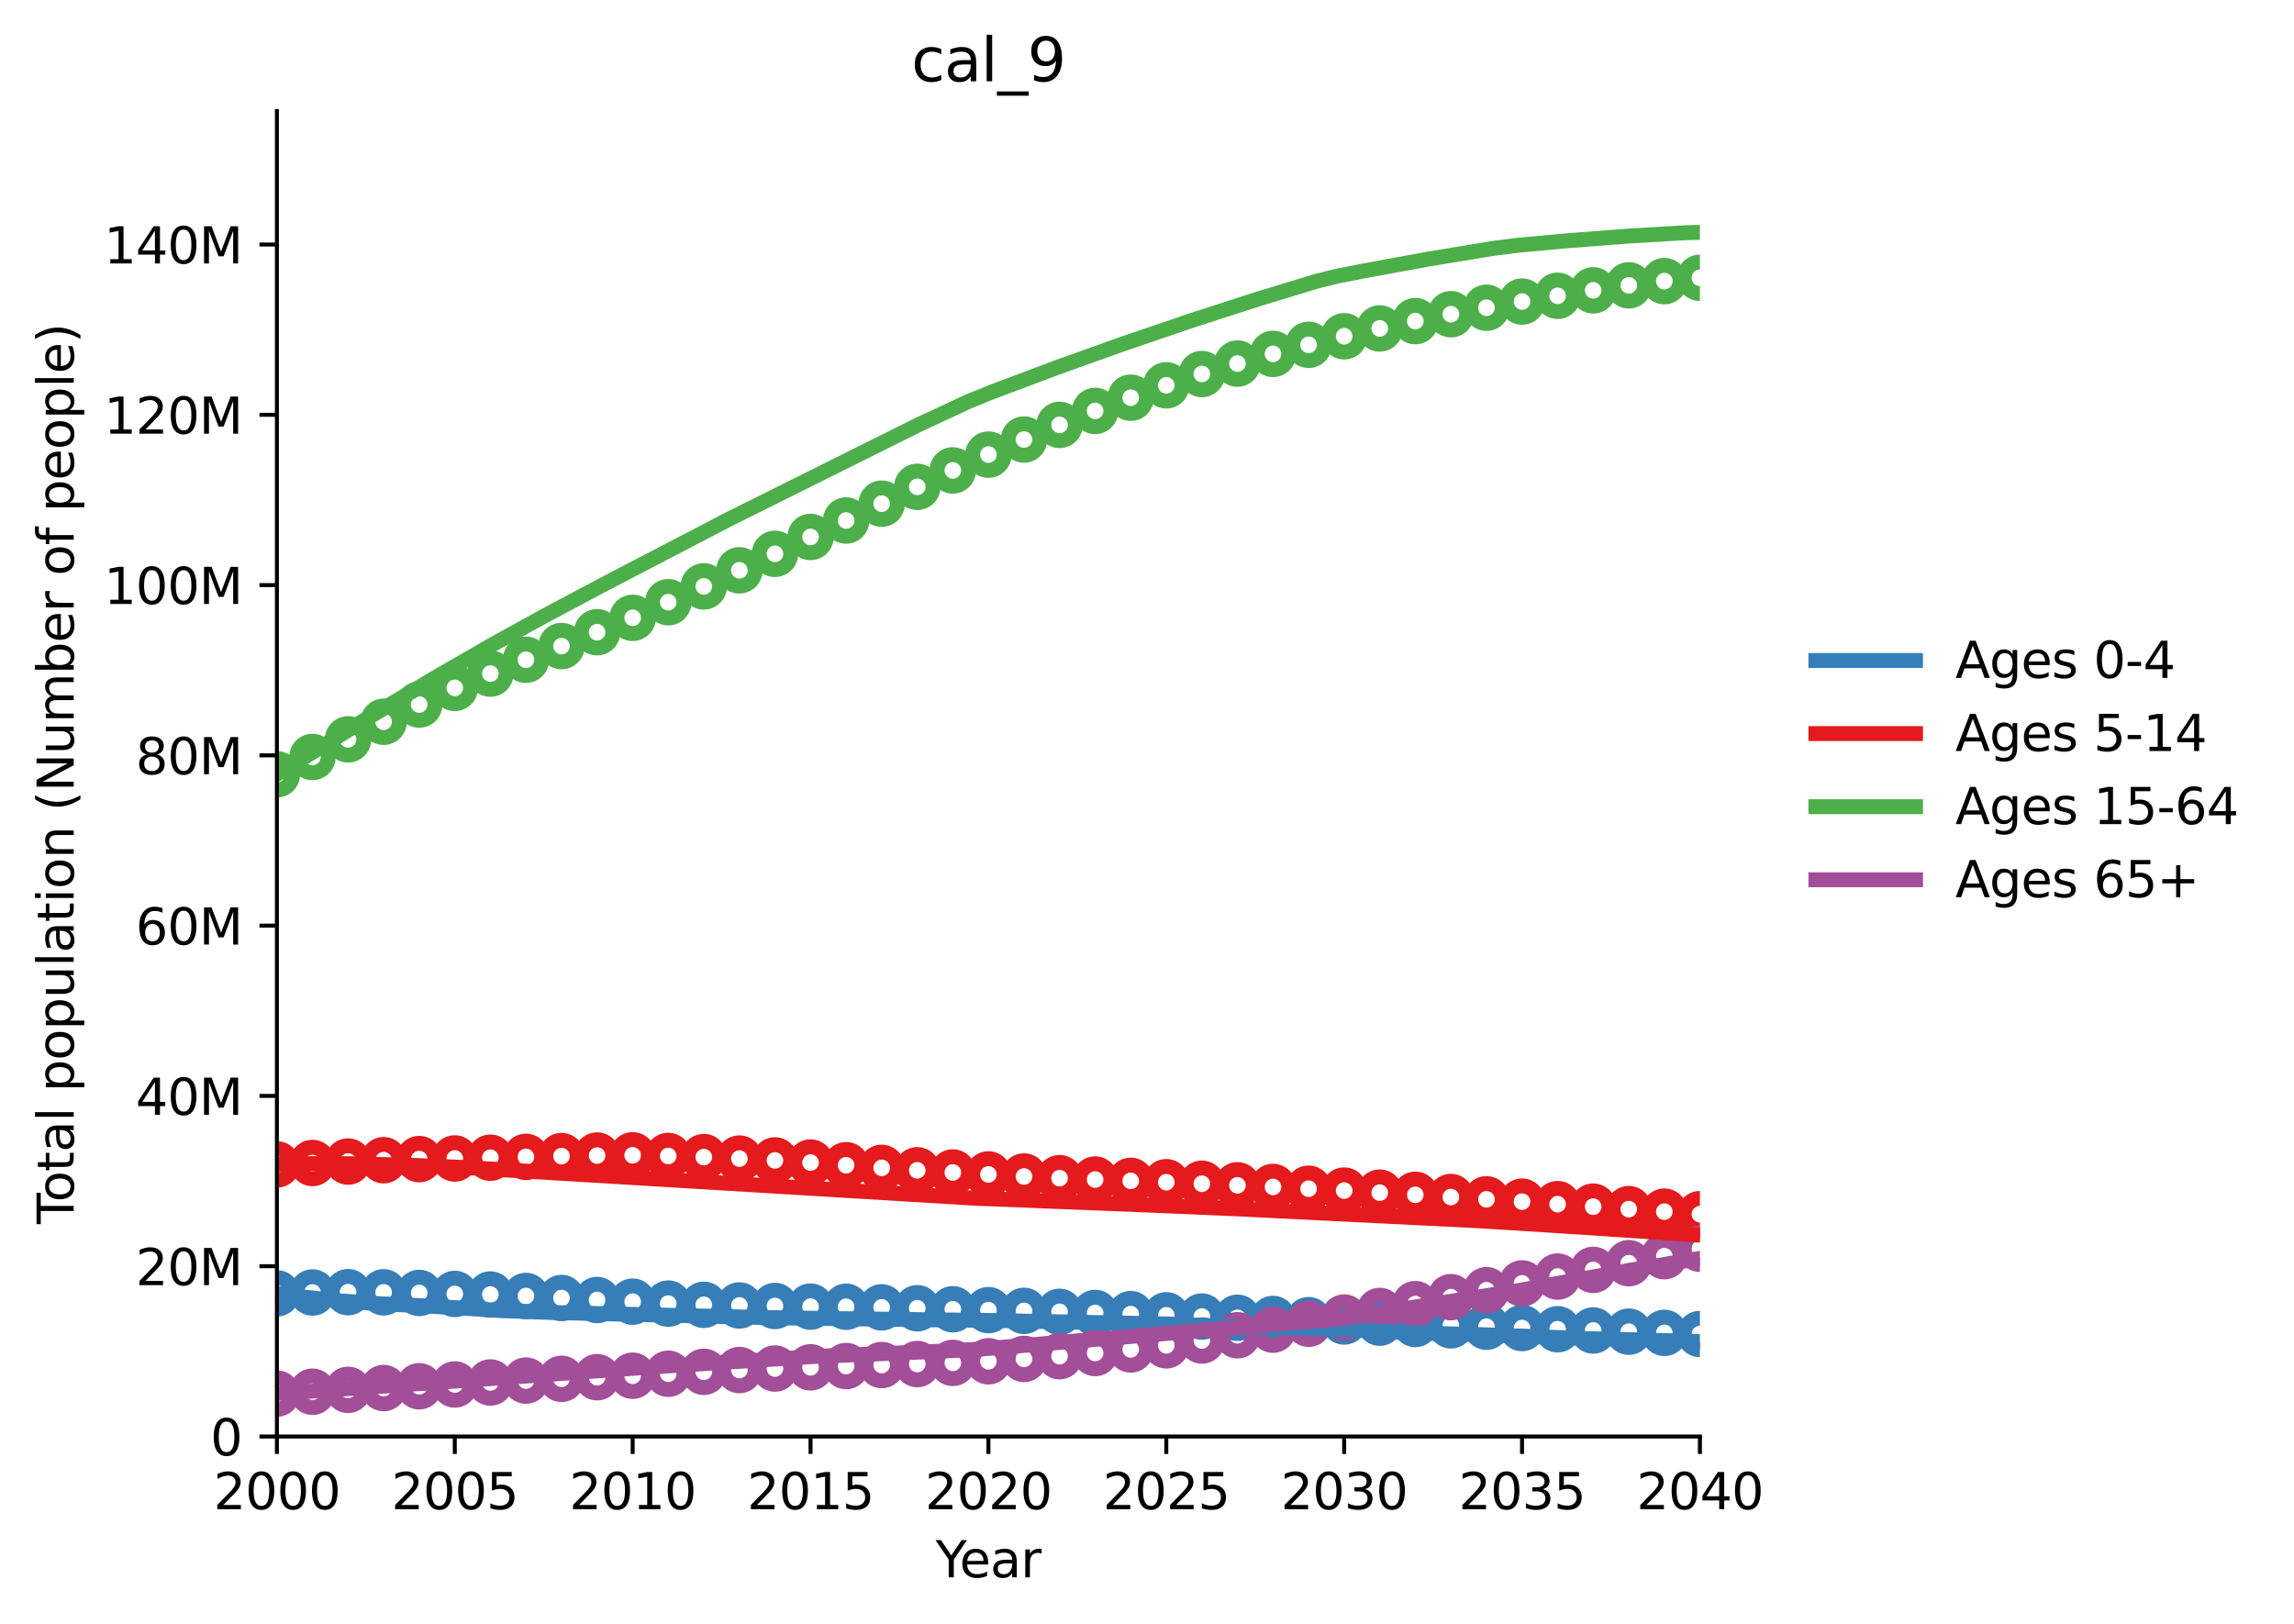 <?xml version="1.0" encoding="utf-8" standalone="no"?>
<!DOCTYPE svg PUBLIC "-//W3C//DTD SVG 1.1//EN"
  "http://www.w3.org/Graphics/SVG/1.1/DTD/svg11.dtd">
<svg xmlns:xlink="http://www.w3.org/1999/xlink" width="460.562pt" height="325.986pt" viewBox="0 0 460.562 325.986" xmlns="http://www.w3.org/2000/svg" version="1.1">
 <defs>
  <style type="text/css">*{stroke-linejoin: round; stroke-linecap: butt}</style>
 </defs>
 <g id="figure_1">
  <g id="patch_1">
   <path d="M 0 325.986 
L 460.562 325.986 
L 460.562 0 
L 0 0 
L 0 325.986 
z
" style="fill: none; opacity: 0"/>
  </g>
  <g id="axes_1">
   <g id="patch_2">
    <path d="M 55.594 288.43 
L 341.29 288.43 
L 341.29 22.318 
L 55.594 22.318 
L 55.594 288.43 
z
" style="fill: none; opacity: 0"/>
   </g>
   <g id="PathCollection_1">
    <defs>
     <path id="C0_0_ce2ac372ad" d="M 0 3.162 
C 0.839 3.162 1.643 2.829 2.236 2.236 
C 2.829 1.643 3.162 0.839 3.162 -0 
C 3.162 -0.839 2.829 -1.643 2.236 -2.236 
C 1.643 -2.829 0.839 -3.162 0 -3.162 
C -0.839 -3.162 -1.643 -2.829 -2.236 -2.236 
C -2.829 -1.643 -3.162 -0.839 -3.162 0 
C -3.162 0.839 -2.829 1.643 -2.236 2.236 
C -1.643 2.829 -0.839 3.162 0 3.162 
z
"/>
    </defs>
    <g clip-path="url(#pf1c3fc3ba3)">
     <use xlink:href="#C0_0_ce2ac372ad" x="55.594" y="259.686" style="fill: none; stroke: #377eb8; stroke-width: 3"/>
    </g>
    <g clip-path="url(#pf1c3fc3ba3)">
     <use xlink:href="#C0_0_ce2ac372ad" x="62.736" y="259.514" style="fill: none; stroke: #377eb8; stroke-width: 3"/>
    </g>
    <g clip-path="url(#pf1c3fc3ba3)">
     <use xlink:href="#C0_0_ce2ac372ad" x="69.879" y="259.449" style="fill: none; stroke: #377eb8; stroke-width: 3"/>
    </g>
    <g clip-path="url(#pf1c3fc3ba3)">
     <use xlink:href="#C0_0_ce2ac372ad" x="77.021" y="259.482" style="fill: none; stroke: #377eb8; stroke-width: 3"/>
    </g>
    <g clip-path="url(#pf1c3fc3ba3)">
     <use xlink:href="#C0_0_ce2ac372ad" x="84.163" y="259.606" style="fill: none; stroke: #377eb8; stroke-width: 3"/>
    </g>
    <g clip-path="url(#pf1c3fc3ba3)">
     <use xlink:href="#C0_0_ce2ac372ad" x="91.306" y="259.805" style="fill: none; stroke: #377eb8; stroke-width: 3"/>
    </g>
    <g clip-path="url(#pf1c3fc3ba3)">
     <use xlink:href="#C0_0_ce2ac372ad" x="98.448" y="259.921" style="fill: none; stroke: #377eb8; stroke-width: 3"/>
    </g>
    <g clip-path="url(#pf1c3fc3ba3)">
     <use xlink:href="#C0_0_ce2ac372ad" x="105.591" y="260.218" style="fill: none; stroke: #377eb8; stroke-width: 3"/>
    </g>
    <g clip-path="url(#pf1c3fc3ba3)">
     <use xlink:href="#C0_0_ce2ac372ad" x="112.733" y="260.621" style="fill: none; stroke: #377eb8; stroke-width: 3"/>
    </g>
    <g clip-path="url(#pf1c3fc3ba3)">
     <use xlink:href="#C0_0_ce2ac372ad" x="119.875" y="261.027" style="fill: none; stroke: #377eb8; stroke-width: 3"/>
    </g>
    <g clip-path="url(#pf1c3fc3ba3)">
     <use xlink:href="#C0_0_ce2ac372ad" x="127.018" y="261.357" style="fill: none; stroke: #377eb8; stroke-width: 3"/>
    </g>
    <g clip-path="url(#pf1c3fc3ba3)">
     <use xlink:href="#C0_0_ce2ac372ad" x="134.16" y="261.747" style="fill: none; stroke: #377eb8; stroke-width: 3"/>
    </g>
    <g clip-path="url(#pf1c3fc3ba3)">
     <use xlink:href="#C0_0_ce2ac372ad" x="141.303" y="261.987" style="fill: none; stroke: #377eb8; stroke-width: 3"/>
    </g>
    <g clip-path="url(#pf1c3fc3ba3)">
     <use xlink:href="#C0_0_ce2ac372ad" x="148.445" y="262.12" style="fill: none; stroke: #377eb8; stroke-width: 3"/>
    </g>
    <g clip-path="url(#pf1c3fc3ba3)">
     <use xlink:href="#C0_0_ce2ac372ad" x="155.587" y="262.224" style="fill: none; stroke: #377eb8; stroke-width: 3"/>
    </g>
    <g clip-path="url(#pf1c3fc3ba3)">
     <use xlink:href="#C0_0_ce2ac372ad" x="162.73" y="262.353" style="fill: none; stroke: #377eb8; stroke-width: 3"/>
    </g>
    <g clip-path="url(#pf1c3fc3ba3)">
     <use xlink:href="#C0_0_ce2ac372ad" x="169.872" y="262.384" style="fill: none; stroke: #377eb8; stroke-width: 3"/>
    </g>
    <g clip-path="url(#pf1c3fc3ba3)">
     <use xlink:href="#C0_0_ce2ac372ad" x="177.015" y="262.502" style="fill: none; stroke: #377eb8; stroke-width: 3"/>
    </g>
    <g clip-path="url(#pf1c3fc3ba3)">
     <use xlink:href="#C0_0_ce2ac372ad" x="184.157" y="262.683" style="fill: none; stroke: #377eb8; stroke-width: 3"/>
    </g>
    <g clip-path="url(#pf1c3fc3ba3)">
     <use xlink:href="#C0_0_ce2ac372ad" x="191.299" y="262.881" style="fill: none; stroke: #377eb8; stroke-width: 3"/>
    </g>
    <g clip-path="url(#pf1c3fc3ba3)">
     <use xlink:href="#C0_0_ce2ac372ad" x="198.442" y="263.057" style="fill: none; stroke: #377eb8; stroke-width: 3"/>
    </g>
    <g clip-path="url(#pf1c3fc3ba3)">
     <use xlink:href="#C0_0_ce2ac372ad" x="205.584" y="263.207" style="fill: none; stroke: #377eb8; stroke-width: 3"/>
    </g>
    <g clip-path="url(#pf1c3fc3ba3)">
     <use xlink:href="#C0_0_ce2ac372ad" x="212.727" y="263.401" style="fill: none; stroke: #377eb8; stroke-width: 3"/>
    </g>
    <g clip-path="url(#pf1c3fc3ba3)">
     <use xlink:href="#C0_0_ce2ac372ad" x="219.869" y="263.624" style="fill: none; stroke: #377eb8; stroke-width: 3"/>
    </g>
    <g clip-path="url(#pf1c3fc3ba3)">
     <use xlink:href="#C0_0_ce2ac372ad" x="227.011" y="263.86" style="fill: none; stroke: #377eb8; stroke-width: 3"/>
    </g>
    <g clip-path="url(#pf1c3fc3ba3)">
     <use xlink:href="#C0_0_ce2ac372ad" x="234.154" y="264.1" style="fill: none; stroke: #377eb8; stroke-width: 3"/>
    </g>
    <g clip-path="url(#pf1c3fc3ba3)">
     <use xlink:href="#C0_0_ce2ac372ad" x="241.296" y="264.348" style="fill: none; stroke: #377eb8; stroke-width: 3"/>
    </g>
    <g clip-path="url(#pf1c3fc3ba3)">
     <use xlink:href="#C0_0_ce2ac372ad" x="248.439" y="264.589" style="fill: none; stroke: #377eb8; stroke-width: 3"/>
    </g>
    <g clip-path="url(#pf1c3fc3ba3)">
     <use xlink:href="#C0_0_ce2ac372ad" x="255.581" y="264.828" style="fill: none; stroke: #377eb8; stroke-width: 3"/>
    </g>
    <g clip-path="url(#pf1c3fc3ba3)">
     <use xlink:href="#C0_0_ce2ac372ad" x="262.723" y="265.075" style="fill: none; stroke: #377eb8; stroke-width: 3"/>
    </g>
    <g clip-path="url(#pf1c3fc3ba3)">
     <use xlink:href="#C0_0_ce2ac372ad" x="269.866" y="265.334" style="fill: none; stroke: #377eb8; stroke-width: 3"/>
    </g>
    <g clip-path="url(#pf1c3fc3ba3)">
     <use xlink:href="#C0_0_ce2ac372ad" x="277.008" y="265.575" style="fill: none; stroke: #377eb8; stroke-width: 3"/>
    </g>
    <g clip-path="url(#pf1c3fc3ba3)">
     <use xlink:href="#C0_0_ce2ac372ad" x="284.151" y="265.834" style="fill: none; stroke: #377eb8; stroke-width: 3"/>
    </g>
    <g clip-path="url(#pf1c3fc3ba3)">
     <use xlink:href="#C0_0_ce2ac372ad" x="291.293" y="266.107" style="fill: none; stroke: #377eb8; stroke-width: 3"/>
    </g>
    <g clip-path="url(#pf1c3fc3ba3)">
     <use xlink:href="#C0_0_ce2ac372ad" x="298.435" y="266.383" style="fill: none; stroke: #377eb8; stroke-width: 3"/>
    </g>
    <g clip-path="url(#pf1c3fc3ba3)">
     <use xlink:href="#C0_0_ce2ac372ad" x="305.578" y="266.653" style="fill: none; stroke: #377eb8; stroke-width: 3"/>
    </g>
    <g clip-path="url(#pf1c3fc3ba3)">
     <use xlink:href="#C0_0_ce2ac372ad" x="312.72" y="266.896" style="fill: none; stroke: #377eb8; stroke-width: 3"/>
    </g>
    <g clip-path="url(#pf1c3fc3ba3)">
     <use xlink:href="#C0_0_ce2ac372ad" x="319.863" y="267.141" style="fill: none; stroke: #377eb8; stroke-width: 3"/>
    </g>
    <g clip-path="url(#pf1c3fc3ba3)">
     <use xlink:href="#C0_0_ce2ac372ad" x="327.005" y="267.383" style="fill: none; stroke: #377eb8; stroke-width: 3"/>
    </g>
    <g clip-path="url(#pf1c3fc3ba3)">
     <use xlink:href="#C0_0_ce2ac372ad" x="334.147" y="267.62" style="fill: none; stroke: #377eb8; stroke-width: 3"/>
    </g>
    <g clip-path="url(#pf1c3fc3ba3)">
     <use xlink:href="#C0_0_ce2ac372ad" x="341.29" y="267.848" style="fill: none; stroke: #377eb8; stroke-width: 3"/>
    </g>
   </g>
   <g id="PathCollection_2">
    <defs>
     <path id="C1_0_adba985738" d="M 0 3.162 
C 0.839 3.162 1.643 2.829 2.236 2.236 
C 2.829 1.643 3.162 0.839 3.162 -0 
C 3.162 -0.839 2.829 -1.643 2.236 -2.236 
C 1.643 -2.829 0.839 -3.162 0 -3.162 
C -0.839 -3.162 -1.643 -2.829 -2.236 -2.236 
C -2.829 -1.643 -3.162 -0.839 -3.162 0 
C -3.162 0.839 -2.829 1.643 -2.236 2.236 
C -1.643 2.829 -0.839 3.162 0 3.162 
z
"/>
    </defs>
    <g clip-path="url(#pf1c3fc3ba3)">
     <use xlink:href="#C1_0_adba985738" x="55.594" y="233.809" style="fill: none; stroke: #e41a1c; stroke-width: 3"/>
    </g>
    <g clip-path="url(#pf1c3fc3ba3)">
     <use xlink:href="#C1_0_adba985738" x="62.736" y="233.515" style="fill: none; stroke: #e41a1c; stroke-width: 3"/>
    </g>
    <g clip-path="url(#pf1c3fc3ba3)">
     <use xlink:href="#C1_0_adba985738" x="69.879" y="233.222" style="fill: none; stroke: #e41a1c; stroke-width: 3"/>
    </g>
    <g clip-path="url(#pf1c3fc3ba3)">
     <use xlink:href="#C1_0_adba985738" x="77.021" y="232.952" style="fill: none; stroke: #e41a1c; stroke-width: 3"/>
    </g>
    <g clip-path="url(#pf1c3fc3ba3)">
     <use xlink:href="#C1_0_adba985738" x="84.163" y="232.734" style="fill: none; stroke: #e41a1c; stroke-width: 3"/>
    </g>
    <g clip-path="url(#pf1c3fc3ba3)">
     <use xlink:href="#C1_0_adba985738" x="91.306" y="232.606" style="fill: none; stroke: #e41a1c; stroke-width: 3"/>
    </g>
    <g clip-path="url(#pf1c3fc3ba3)">
     <use xlink:href="#C1_0_adba985738" x="98.448" y="232.452" style="fill: none; stroke: #e41a1c; stroke-width: 3"/>
    </g>
    <g clip-path="url(#pf1c3fc3ba3)">
     <use xlink:href="#C1_0_adba985738" x="105.591" y="232.289" style="fill: none; stroke: #e41a1c; stroke-width: 3"/>
    </g>
    <g clip-path="url(#pf1c3fc3ba3)">
     <use xlink:href="#C1_0_adba985738" x="112.733" y="232.136" style="fill: none; stroke: #e41a1c; stroke-width: 3"/>
    </g>
    <g clip-path="url(#pf1c3fc3ba3)">
     <use xlink:href="#C1_0_adba985738" x="119.875" y="232.019" style="fill: none; stroke: #e41a1c; stroke-width: 3"/>
    </g>
    <g clip-path="url(#pf1c3fc3ba3)">
     <use xlink:href="#C1_0_adba985738" x="127.018" y="231.972" style="fill: none; stroke: #e41a1c; stroke-width: 3"/>
    </g>
    <g clip-path="url(#pf1c3fc3ba3)">
     <use xlink:href="#C1_0_adba985738" x="134.16" y="232.109" style="fill: none; stroke: #e41a1c; stroke-width: 3"/>
    </g>
    <g clip-path="url(#pf1c3fc3ba3)">
     <use xlink:href="#C1_0_adba985738" x="141.303" y="232.328" style="fill: none; stroke: #e41a1c; stroke-width: 3"/>
    </g>
    <g clip-path="url(#pf1c3fc3ba3)">
     <use xlink:href="#C1_0_adba985738" x="148.445" y="232.629" style="fill: none; stroke: #e41a1c; stroke-width: 3"/>
    </g>
    <g clip-path="url(#pf1c3fc3ba3)">
     <use xlink:href="#C1_0_adba985738" x="155.587" y="233.002" style="fill: none; stroke: #e41a1c; stroke-width: 3"/>
    </g>
    <g clip-path="url(#pf1c3fc3ba3)">
     <use xlink:href="#C1_0_adba985738" x="162.73" y="233.426" style="fill: none; stroke: #e41a1c; stroke-width: 3"/>
    </g>
    <g clip-path="url(#pf1c3fc3ba3)">
     <use xlink:href="#C1_0_adba985738" x="169.872" y="233.966" style="fill: none; stroke: #e41a1c; stroke-width: 3"/>
    </g>
    <g clip-path="url(#pf1c3fc3ba3)">
     <use xlink:href="#C1_0_adba985738" x="177.015" y="234.494" style="fill: none; stroke: #e41a1c; stroke-width: 3"/>
    </g>
    <g clip-path="url(#pf1c3fc3ba3)">
     <use xlink:href="#C1_0_adba985738" x="184.157" y="234.986" style="fill: none; stroke: #e41a1c; stroke-width: 3"/>
    </g>
    <g clip-path="url(#pf1c3fc3ba3)">
     <use xlink:href="#C1_0_adba985738" x="191.299" y="235.423" style="fill: none; stroke: #e41a1c; stroke-width: 3"/>
    </g>
    <g clip-path="url(#pf1c3fc3ba3)">
     <use xlink:href="#C1_0_adba985738" x="198.442" y="235.812" style="fill: none; stroke: #e41a1c; stroke-width: 3"/>
    </g>
    <g clip-path="url(#pf1c3fc3ba3)">
     <use xlink:href="#C1_0_adba985738" x="205.584" y="236.227" style="fill: none; stroke: #e41a1c; stroke-width: 3"/>
    </g>
    <g clip-path="url(#pf1c3fc3ba3)">
     <use xlink:href="#C1_0_adba985738" x="212.727" y="236.561" style="fill: none; stroke: #e41a1c; stroke-width: 3"/>
    </g>
    <g clip-path="url(#pf1c3fc3ba3)">
     <use xlink:href="#C1_0_adba985738" x="219.869" y="236.839" style="fill: none; stroke: #e41a1c; stroke-width: 3"/>
    </g>
    <g clip-path="url(#pf1c3fc3ba3)">
     <use xlink:href="#C1_0_adba985738" x="227.011" y="237.098" style="fill: none; stroke: #e41a1c; stroke-width: 3"/>
    </g>
    <g clip-path="url(#pf1c3fc3ba3)">
     <use xlink:href="#C1_0_adba985738" x="234.154" y="237.375" style="fill: none; stroke: #e41a1c; stroke-width: 3"/>
    </g>
    <g clip-path="url(#pf1c3fc3ba3)">
     <use xlink:href="#C1_0_adba985738" x="241.296" y="237.682" style="fill: none; stroke: #e41a1c; stroke-width: 3"/>
    </g>
    <g clip-path="url(#pf1c3fc3ba3)">
     <use xlink:href="#C1_0_adba985738" x="248.439" y="237.997" style="fill: none; stroke: #e41a1c; stroke-width: 3"/>
    </g>
    <g clip-path="url(#pf1c3fc3ba3)">
     <use xlink:href="#C1_0_adba985738" x="255.581" y="238.327" style="fill: none; stroke: #e41a1c; stroke-width: 3"/>
    </g>
    <g clip-path="url(#pf1c3fc3ba3)">
     <use xlink:href="#C1_0_adba985738" x="262.723" y="238.679" style="fill: none; stroke: #e41a1c; stroke-width: 3"/>
    </g>
    <g clip-path="url(#pf1c3fc3ba3)">
     <use xlink:href="#C1_0_adba985738" x="269.866" y="239.056" style="fill: none; stroke: #e41a1c; stroke-width: 3"/>
    </g>
    <g clip-path="url(#pf1c3fc3ba3)">
     <use xlink:href="#C1_0_adba985738" x="277.008" y="239.473" style="fill: none; stroke: #e41a1c; stroke-width: 3"/>
    </g>
    <g clip-path="url(#pf1c3fc3ba3)">
     <use xlink:href="#C1_0_adba985738" x="284.151" y="239.905" style="fill: none; stroke: #e41a1c; stroke-width: 3"/>
    </g>
    <g clip-path="url(#pf1c3fc3ba3)">
     <use xlink:href="#C1_0_adba985738" x="291.293" y="240.351" style="fill: none; stroke: #e41a1c; stroke-width: 3"/>
    </g>
    <g clip-path="url(#pf1c3fc3ba3)">
     <use xlink:href="#C1_0_adba985738" x="298.435" y="240.809" style="fill: none; stroke: #e41a1c; stroke-width: 3"/>
    </g>
    <g clip-path="url(#pf1c3fc3ba3)">
     <use xlink:href="#C1_0_adba985738" x="305.578" y="241.281" style="fill: none; stroke: #e41a1c; stroke-width: 3"/>
    </g>
    <g clip-path="url(#pf1c3fc3ba3)">
     <use xlink:href="#C1_0_adba985738" x="312.72" y="241.782" style="fill: none; stroke: #e41a1c; stroke-width: 3"/>
    </g>
    <g clip-path="url(#pf1c3fc3ba3)">
     <use xlink:href="#C1_0_adba985738" x="319.863" y="242.282" style="fill: none; stroke: #e41a1c; stroke-width: 3"/>
    </g>
    <g clip-path="url(#pf1c3fc3ba3)">
     <use xlink:href="#C1_0_adba985738" x="327.005" y="242.782" style="fill: none; stroke: #e41a1c; stroke-width: 3"/>
    </g>
    <g clip-path="url(#pf1c3fc3ba3)">
     <use xlink:href="#C1_0_adba985738" x="334.147" y="243.284" style="fill: none; stroke: #e41a1c; stroke-width: 3"/>
    </g>
    <g clip-path="url(#pf1c3fc3ba3)">
     <use xlink:href="#C1_0_adba985738" x="341.29" y="243.792" style="fill: none; stroke: #e41a1c; stroke-width: 3"/>
    </g>
   </g>
   <g id="PathCollection_3">
    <defs>
     <path id="C2_0_5bd7f5f7a2" d="M 0 3.162 
C 0.839 3.162 1.643 2.829 2.236 2.236 
C 2.829 1.643 3.162 0.839 3.162 -0 
C 3.162 -0.839 2.829 -1.643 2.236 -2.236 
C 1.643 -2.829 0.839 -3.162 0 -3.162 
C -0.839 -3.162 -1.643 -2.829 -2.236 -2.236 
C -2.829 -1.643 -3.162 -0.839 -3.162 0 
C -3.162 0.839 -2.829 1.643 -2.236 2.236 
C -1.643 2.829 -0.839 3.162 0 3.162 
z
"/>
    </defs>
    <g clip-path="url(#pf1c3fc3ba3)">
     <use xlink:href="#C2_0_5bd7f5f7a2" x="55.594" y="155.468" style="fill: none; stroke: #4daf4a; stroke-width: 3"/>
    </g>
    <g clip-path="url(#pf1c3fc3ba3)">
     <use xlink:href="#C2_0_5bd7f5f7a2" x="62.736" y="151.992" style="fill: none; stroke: #4daf4a; stroke-width: 3"/>
    </g>
    <g clip-path="url(#pf1c3fc3ba3)">
     <use xlink:href="#C2_0_5bd7f5f7a2" x="69.879" y="148.456" style="fill: none; stroke: #4daf4a; stroke-width: 3"/>
    </g>
    <g clip-path="url(#pf1c3fc3ba3)">
     <use xlink:href="#C2_0_5bd7f5f7a2" x="77.021" y="144.921" style="fill: none; stroke: #4daf4a; stroke-width: 3"/>
    </g>
    <g clip-path="url(#pf1c3fc3ba3)">
     <use xlink:href="#C2_0_5bd7f5f7a2" x="84.163" y="141.464" style="fill: none; stroke: #4daf4a; stroke-width: 3"/>
    </g>
    <g clip-path="url(#pf1c3fc3ba3)">
     <use xlink:href="#C2_0_5bd7f5f7a2" x="91.306" y="138.123" style="fill: none; stroke: #4daf4a; stroke-width: 3"/>
    </g>
    <g clip-path="url(#pf1c3fc3ba3)">
     <use xlink:href="#C2_0_5bd7f5f7a2" x="98.448" y="135.251" style="fill: none; stroke: #4daf4a; stroke-width: 3"/>
    </g>
    <g clip-path="url(#pf1c3fc3ba3)">
     <use xlink:href="#C2_0_5bd7f5f7a2" x="105.591" y="132.47" style="fill: none; stroke: #4daf4a; stroke-width: 3"/>
    </g>
    <g clip-path="url(#pf1c3fc3ba3)">
     <use xlink:href="#C2_0_5bd7f5f7a2" x="112.733" y="129.724" style="fill: none; stroke: #4daf4a; stroke-width: 3"/>
    </g>
    <g clip-path="url(#pf1c3fc3ba3)">
     <use xlink:href="#C2_0_5bd7f5f7a2" x="119.875" y="126.939" style="fill: none; stroke: #4daf4a; stroke-width: 3"/>
    </g>
    <g clip-path="url(#pf1c3fc3ba3)">
     <use xlink:href="#C2_0_5bd7f5f7a2" x="127.018" y="124.052" style="fill: none; stroke: #4daf4a; stroke-width: 3"/>
    </g>
    <g clip-path="url(#pf1c3fc3ba3)">
     <use xlink:href="#C2_0_5bd7f5f7a2" x="134.16" y="120.915" style="fill: none; stroke: #4daf4a; stroke-width: 3"/>
    </g>
    <g clip-path="url(#pf1c3fc3ba3)">
     <use xlink:href="#C2_0_5bd7f5f7a2" x="141.303" y="117.742" style="fill: none; stroke: #4daf4a; stroke-width: 3"/>
    </g>
    <g clip-path="url(#pf1c3fc3ba3)">
     <use xlink:href="#C2_0_5bd7f5f7a2" x="148.445" y="114.512" style="fill: none; stroke: #4daf4a; stroke-width: 3"/>
    </g>
    <g clip-path="url(#pf1c3fc3ba3)">
     <use xlink:href="#C2_0_5bd7f5f7a2" x="155.587" y="111.201" style="fill: none; stroke: #4daf4a; stroke-width: 3"/>
    </g>
    <g clip-path="url(#pf1c3fc3ba3)">
     <use xlink:href="#C2_0_5bd7f5f7a2" x="162.73" y="107.814" style="fill: none; stroke: #4daf4a; stroke-width: 3"/>
    </g>
    <g clip-path="url(#pf1c3fc3ba3)">
     <use xlink:href="#C2_0_5bd7f5f7a2" x="169.872" y="104.51" style="fill: none; stroke: #4daf4a; stroke-width: 3"/>
    </g>
    <g clip-path="url(#pf1c3fc3ba3)">
     <use xlink:href="#C2_0_5bd7f5f7a2" x="177.015" y="101.135" style="fill: none; stroke: #4daf4a; stroke-width: 3"/>
    </g>
    <g clip-path="url(#pf1c3fc3ba3)">
     <use xlink:href="#C2_0_5bd7f5f7a2" x="184.157" y="97.753" style="fill: none; stroke: #4daf4a; stroke-width: 3"/>
    </g>
    <g clip-path="url(#pf1c3fc3ba3)">
     <use xlink:href="#C2_0_5bd7f5f7a2" x="191.299" y="94.453" style="fill: none; stroke: #4daf4a; stroke-width: 3"/>
    </g>
    <g clip-path="url(#pf1c3fc3ba3)">
     <use xlink:href="#C2_0_5bd7f5f7a2" x="198.442" y="91.281" style="fill: none; stroke: #4daf4a; stroke-width: 3"/>
    </g>
    <g clip-path="url(#pf1c3fc3ba3)">
     <use xlink:href="#C2_0_5bd7f5f7a2" x="205.584" y="88.25" style="fill: none; stroke: #4daf4a; stroke-width: 3"/>
    </g>
    <g clip-path="url(#pf1c3fc3ba3)">
     <use xlink:href="#C2_0_5bd7f5f7a2" x="212.727" y="85.315" style="fill: none; stroke: #4daf4a; stroke-width: 3"/>
    </g>
    <g clip-path="url(#pf1c3fc3ba3)">
     <use xlink:href="#C2_0_5bd7f5f7a2" x="219.869" y="82.509" style="fill: none; stroke: #4daf4a; stroke-width: 3"/>
    </g>
    <g clip-path="url(#pf1c3fc3ba3)">
     <use xlink:href="#C2_0_5bd7f5f7a2" x="227.011" y="79.855" style="fill: none; stroke: #4daf4a; stroke-width: 3"/>
    </g>
    <g clip-path="url(#pf1c3fc3ba3)">
     <use xlink:href="#C2_0_5bd7f5f7a2" x="234.154" y="77.368" style="fill: none; stroke: #4daf4a; stroke-width: 3"/>
    </g>
    <g clip-path="url(#pf1c3fc3ba3)">
     <use xlink:href="#C2_0_5bd7f5f7a2" x="241.296" y="75.096" style="fill: none; stroke: #4daf4a; stroke-width: 3"/>
    </g>
    <g clip-path="url(#pf1c3fc3ba3)">
     <use xlink:href="#C2_0_5bd7f5f7a2" x="248.439" y="72.999" style="fill: none; stroke: #4daf4a; stroke-width: 3"/>
    </g>
    <g clip-path="url(#pf1c3fc3ba3)">
     <use xlink:href="#C2_0_5bd7f5f7a2" x="255.581" y="71.056" style="fill: none; stroke: #4daf4a; stroke-width: 3"/>
    </g>
    <g clip-path="url(#pf1c3fc3ba3)">
     <use xlink:href="#C2_0_5bd7f5f7a2" x="262.723" y="69.236" style="fill: none; stroke: #4daf4a; stroke-width: 3"/>
    </g>
    <g clip-path="url(#pf1c3fc3ba3)">
     <use xlink:href="#C2_0_5bd7f5f7a2" x="269.866" y="67.515" style="fill: none; stroke: #4daf4a; stroke-width: 3"/>
    </g>
    <g clip-path="url(#pf1c3fc3ba3)">
     <use xlink:href="#C2_0_5bd7f5f7a2" x="277.008" y="65.944" style="fill: none; stroke: #4daf4a; stroke-width: 3"/>
    </g>
    <g clip-path="url(#pf1c3fc3ba3)">
     <use xlink:href="#C2_0_5bd7f5f7a2" x="284.151" y="64.473" style="fill: none; stroke: #4daf4a; stroke-width: 3"/>
    </g>
    <g clip-path="url(#pf1c3fc3ba3)">
     <use xlink:href="#C2_0_5bd7f5f7a2" x="291.293" y="63.093" style="fill: none; stroke: #4daf4a; stroke-width: 3"/>
    </g>
    <g clip-path="url(#pf1c3fc3ba3)">
     <use xlink:href="#C2_0_5bd7f5f7a2" x="298.435" y="61.788" style="fill: none; stroke: #4daf4a; stroke-width: 3"/>
    </g>
    <g clip-path="url(#pf1c3fc3ba3)">
     <use xlink:href="#C2_0_5bd7f5f7a2" x="305.578" y="60.547" style="fill: none; stroke: #4daf4a; stroke-width: 3"/>
    </g>
    <g clip-path="url(#pf1c3fc3ba3)">
     <use xlink:href="#C2_0_5bd7f5f7a2" x="312.72" y="59.392" style="fill: none; stroke: #4daf4a; stroke-width: 3"/>
    </g>
    <g clip-path="url(#pf1c3fc3ba3)">
     <use xlink:href="#C2_0_5bd7f5f7a2" x="319.863" y="58.294" style="fill: none; stroke: #4daf4a; stroke-width: 3"/>
    </g>
    <g clip-path="url(#pf1c3fc3ba3)">
     <use xlink:href="#C2_0_5bd7f5f7a2" x="327.005" y="57.294" style="fill: none; stroke: #4daf4a; stroke-width: 3"/>
    </g>
    <g clip-path="url(#pf1c3fc3ba3)">
     <use xlink:href="#C2_0_5bd7f5f7a2" x="334.147" y="56.444" style="fill: none; stroke: #4daf4a; stroke-width: 3"/>
    </g>
    <g clip-path="url(#pf1c3fc3ba3)">
     <use xlink:href="#C2_0_5bd7f5f7a2" x="341.29" y="55.775" style="fill: none; stroke: #4daf4a; stroke-width: 3"/>
    </g>
   </g>
   <g id="PathCollection_4">
    <defs>
     <path id="C3_0_c10e5d2420" d="M 0 3.162 
C 0.839 3.162 1.643 2.829 2.236 2.236 
C 2.829 1.643 3.162 0.839 3.162 -0 
C 3.162 -0.839 2.829 -1.643 2.236 -2.236 
C 1.643 -2.829 0.839 -3.162 0 -3.162 
C -0.839 -3.162 -1.643 -2.829 -2.236 -2.236 
C -2.829 -1.643 -3.162 -0.839 -3.162 0 
C -3.162 0.839 -2.829 1.643 -2.236 2.236 
C -1.643 2.829 -0.839 3.162 0 3.162 
z
"/>
    </defs>
    <g clip-path="url(#pf1c3fc3ba3)">
     <use xlink:href="#C3_0_c10e5d2420" x="55.594" y="279.813" style="fill: none; stroke: #a24e99; stroke-width: 3"/>
    </g>
    <g clip-path="url(#pf1c3fc3ba3)">
     <use xlink:href="#C3_0_c10e5d2420" x="62.736" y="279.436" style="fill: none; stroke: #a24e99; stroke-width: 3"/>
    </g>
    <g clip-path="url(#pf1c3fc3ba3)">
     <use xlink:href="#C3_0_c10e5d2420" x="69.879" y="279.067" style="fill: none; stroke: #a24e99; stroke-width: 3"/>
    </g>
    <g clip-path="url(#pf1c3fc3ba3)">
     <use xlink:href="#C3_0_c10e5d2420" x="77.021" y="278.704" style="fill: none; stroke: #a24e99; stroke-width: 3"/>
    </g>
    <g clip-path="url(#pf1c3fc3ba3)">
     <use xlink:href="#C3_0_c10e5d2420" x="84.163" y="278.344" style="fill: none; stroke: #a24e99; stroke-width: 3"/>
    </g>
    <g clip-path="url(#pf1c3fc3ba3)">
     <use xlink:href="#C3_0_c10e5d2420" x="91.306" y="277.983" style="fill: none; stroke: #a24e99; stroke-width: 3"/>
    </g>
    <g clip-path="url(#pf1c3fc3ba3)">
     <use xlink:href="#C3_0_c10e5d2420" x="98.448" y="277.581" style="fill: none; stroke: #a24e99; stroke-width: 3"/>
    </g>
    <g clip-path="url(#pf1c3fc3ba3)">
     <use xlink:href="#C3_0_c10e5d2420" x="105.591" y="277.201" style="fill: none; stroke: #a24e99; stroke-width: 3"/>
    </g>
    <g clip-path="url(#pf1c3fc3ba3)">
     <use xlink:href="#C3_0_c10e5d2420" x="112.733" y="276.848" style="fill: none; stroke: #a24e99; stroke-width: 3"/>
    </g>
    <g clip-path="url(#pf1c3fc3ba3)">
     <use xlink:href="#C3_0_c10e5d2420" x="119.875" y="276.525" style="fill: none; stroke: #a24e99; stroke-width: 3"/>
    </g>
    <g clip-path="url(#pf1c3fc3ba3)">
     <use xlink:href="#C3_0_c10e5d2420" x="127.018" y="276.232" style="fill: none; stroke: #a24e99; stroke-width: 3"/>
    </g>
    <g clip-path="url(#pf1c3fc3ba3)">
     <use xlink:href="#C3_0_c10e5d2420" x="134.16" y="275.827" style="fill: none; stroke: #a24e99; stroke-width: 3"/>
    </g>
    <g clip-path="url(#pf1c3fc3ba3)">
     <use xlink:href="#C3_0_c10e5d2420" x="141.303" y="275.44" style="fill: none; stroke: #a24e99; stroke-width: 3"/>
    </g>
    <g clip-path="url(#pf1c3fc3ba3)">
     <use xlink:href="#C3_0_c10e5d2420" x="148.445" y="275.083" style="fill: none; stroke: #a24e99; stroke-width: 3"/>
    </g>
    <g clip-path="url(#pf1c3fc3ba3)">
     <use xlink:href="#C3_0_c10e5d2420" x="155.587" y="274.782" style="fill: none; stroke: #a24e99; stroke-width: 3"/>
    </g>
    <g clip-path="url(#pf1c3fc3ba3)">
     <use xlink:href="#C3_0_c10e5d2420" x="162.73" y="274.546" style="fill: none; stroke: #a24e99; stroke-width: 3"/>
    </g>
    <g clip-path="url(#pf1c3fc3ba3)">
     <use xlink:href="#C3_0_c10e5d2420" x="169.872" y="274.286" style="fill: none; stroke: #a24e99; stroke-width: 3"/>
    </g>
    <g clip-path="url(#pf1c3fc3ba3)">
     <use xlink:href="#C3_0_c10e5d2420" x="177.015" y="274.078" style="fill: none; stroke: #a24e99; stroke-width: 3"/>
    </g>
    <g clip-path="url(#pf1c3fc3ba3)">
     <use xlink:href="#C3_0_c10e5d2420" x="184.157" y="273.883" style="fill: none; stroke: #a24e99; stroke-width: 3"/>
    </g>
    <g clip-path="url(#pf1c3fc3ba3)">
     <use xlink:href="#C3_0_c10e5d2420" x="191.299" y="273.646" style="fill: none; stroke: #a24e99; stroke-width: 3"/>
    </g>
    <g clip-path="url(#pf1c3fc3ba3)">
     <use xlink:href="#C3_0_c10e5d2420" x="198.442" y="273.33" style="fill: none; stroke: #a24e99; stroke-width: 3"/>
    </g>
    <g clip-path="url(#pf1c3fc3ba3)">
     <use xlink:href="#C3_0_c10e5d2420" x="205.584" y="272.849" style="fill: none; stroke: #a24e99; stroke-width: 3"/>
    </g>
    <g clip-path="url(#pf1c3fc3ba3)">
     <use xlink:href="#C3_0_c10e5d2420" x="212.727" y="272.298" style="fill: none; stroke: #a24e99; stroke-width: 3"/>
    </g>
    <g clip-path="url(#pf1c3fc3ba3)">
     <use xlink:href="#C3_0_c10e5d2420" x="219.869" y="271.667" style="fill: none; stroke: #a24e99; stroke-width: 3"/>
    </g>
    <g clip-path="url(#pf1c3fc3ba3)">
     <use xlink:href="#C3_0_c10e5d2420" x="227.011" y="270.946" style="fill: none; stroke: #a24e99; stroke-width: 3"/>
    </g>
    <g clip-path="url(#pf1c3fc3ba3)">
     <use xlink:href="#C3_0_c10e5d2420" x="234.154" y="270.128" style="fill: none; stroke: #a24e99; stroke-width: 3"/>
    </g>
    <g clip-path="url(#pf1c3fc3ba3)">
     <use xlink:href="#C3_0_c10e5d2420" x="241.296" y="269.155" style="fill: none; stroke: #a24e99; stroke-width: 3"/>
    </g>
    <g clip-path="url(#pf1c3fc3ba3)">
     <use xlink:href="#C3_0_c10e5d2420" x="248.439" y="268.102" style="fill: none; stroke: #a24e99; stroke-width: 3"/>
    </g>
    <g clip-path="url(#pf1c3fc3ba3)">
     <use xlink:href="#C3_0_c10e5d2420" x="255.581" y="266.977" style="fill: none; stroke: #a24e99; stroke-width: 3"/>
    </g>
    <g clip-path="url(#pf1c3fc3ba3)">
     <use xlink:href="#C3_0_c10e5d2420" x="262.723" y="265.789" style="fill: none; stroke: #a24e99; stroke-width: 3"/>
    </g>
    <g clip-path="url(#pf1c3fc3ba3)">
     <use xlink:href="#C3_0_c10e5d2420" x="269.866" y="264.547" style="fill: none; stroke: #a24e99; stroke-width: 3"/>
    </g>
    <g clip-path="url(#pf1c3fc3ba3)">
     <use xlink:href="#C3_0_c10e5d2420" x="277.008" y="263.222" style="fill: none; stroke: #a24e99; stroke-width: 3"/>
    </g>
    <g clip-path="url(#pf1c3fc3ba3)">
     <use xlink:href="#C3_0_c10e5d2420" x="284.151" y="261.854" style="fill: none; stroke: #a24e99; stroke-width: 3"/>
    </g>
    <g clip-path="url(#pf1c3fc3ba3)">
     <use xlink:href="#C3_0_c10e5d2420" x="291.293" y="260.457" style="fill: none; stroke: #a24e99; stroke-width: 3"/>
    </g>
    <g clip-path="url(#pf1c3fc3ba3)">
     <use xlink:href="#C3_0_c10e5d2420" x="298.435" y="259.063" style="fill: none; stroke: #a24e99; stroke-width: 3"/>
    </g>
    <g clip-path="url(#pf1c3fc3ba3)">
     <use xlink:href="#C3_0_c10e5d2420" x="305.578" y="257.687" style="fill: none; stroke: #a24e99; stroke-width: 3"/>
    </g>
    <g clip-path="url(#pf1c3fc3ba3)">
     <use xlink:href="#C3_0_c10e5d2420" x="312.72" y="256.316" style="fill: none; stroke: #a24e99; stroke-width: 3"/>
    </g>
    <g clip-path="url(#pf1c3fc3ba3)">
     <use xlink:href="#C3_0_c10e5d2420" x="319.863" y="254.978" style="fill: none; stroke: #a24e99; stroke-width: 3"/>
    </g>
    <g clip-path="url(#pf1c3fc3ba3)">
     <use xlink:href="#C3_0_c10e5d2420" x="327.005" y="253.633" style="fill: none; stroke: #a24e99; stroke-width: 3"/>
    </g>
    <g clip-path="url(#pf1c3fc3ba3)">
     <use xlink:href="#C3_0_c10e5d2420" x="334.147" y="252.228" style="fill: none; stroke: #a24e99; stroke-width: 3"/>
    </g>
    <g clip-path="url(#pf1c3fc3ba3)">
     <use xlink:href="#C3_0_c10e5d2420" x="341.29" y="250.73" style="fill: none; stroke: #a24e99; stroke-width: 3"/>
    </g>
   </g>
   <g id="matplotlib.axis_1">
    <g id="xtick_1">
     <g id="line2d_1">
      <defs>
       <path id="m449abfd443" d="M 0 0 
L 0 3.5 
" style="stroke: #000000; stroke-width: 0.8"/>
      </defs>
      <g>
       <use xlink:href="#m449abfd443" x="55.594" y="288.43" style="stroke: #000000; stroke-width: 0.8"/>
      </g>
     </g>
     <g id="text_1">
      <!-- 2000 -->
      <g transform="translate(42.869 303.029) scale(0.1 -0.1)">
       <defs>
        <path id="DejaVuSans-32" d="M 1228 531 
L 3431 531 
L 3431 0 
L 469 0 
L 469 531 
Q 828 903 1448 1529 
Q 2069 2156 2228 2338 
Q 2531 2678 2651 2914 
Q 2772 3150 2772 3378 
Q 2772 3750 2511 3984 
Q 2250 4219 1831 4219 
Q 1534 4219 1204 4116 
Q 875 4013 500 3803 
L 500 4441 
Q 881 4594 1212 4672 
Q 1544 4750 1819 4750 
Q 2544 4750 2975 4387 
Q 3406 4025 3406 3419 
Q 3406 3131 3298 2873 
Q 3191 2616 2906 2266 
Q 2828 2175 2409 1742 
Q 1991 1309 1228 531 
z
" transform="scale(0.016)"/>
        <path id="DejaVuSans-30" d="M 2034 4250 
Q 1547 4250 1301 3770 
Q 1056 3291 1056 2328 
Q 1056 1369 1301 889 
Q 1547 409 2034 409 
Q 2525 409 2770 889 
Q 3016 1369 3016 2328 
Q 3016 3291 2770 3770 
Q 2525 4250 2034 4250 
z
M 2034 4750 
Q 2819 4750 3233 4129 
Q 3647 3509 3647 2328 
Q 3647 1150 3233 529 
Q 2819 -91 2034 -91 
Q 1250 -91 836 529 
Q 422 1150 422 2328 
Q 422 3509 836 4129 
Q 1250 4750 2034 4750 
z
" transform="scale(0.016)"/>
       </defs>
       <use xlink:href="#DejaVuSans-32"/>
       <use xlink:href="#DejaVuSans-30" transform="translate(63.623 0)"/>
       <use xlink:href="#DejaVuSans-30" transform="translate(127.246 0)"/>
       <use xlink:href="#DejaVuSans-30" transform="translate(190.869 0)"/>
      </g>
     </g>
    </g>
    <g id="xtick_2">
     <g id="line2d_2">
      <g>
       <use xlink:href="#m449abfd443" x="91.306" y="288.43" style="stroke: #000000; stroke-width: 0.8"/>
      </g>
     </g>
     <g id="text_2">
      <!-- 2005 -->
      <g transform="translate(78.581 303.029) scale(0.1 -0.1)">
       <defs>
        <path id="DejaVuSans-35" d="M 691 4666 
L 3169 4666 
L 3169 4134 
L 1269 4134 
L 1269 2991 
Q 1406 3038 1543 3061 
Q 1681 3084 1819 3084 
Q 2600 3084 3056 2656 
Q 3513 2228 3513 1497 
Q 3513 744 3044 326 
Q 2575 -91 1722 -91 
Q 1428 -91 1123 -41 
Q 819 9 494 109 
L 494 744 
Q 775 591 1075 516 
Q 1375 441 1709 441 
Q 2250 441 2565 725 
Q 2881 1009 2881 1497 
Q 2881 1984 2565 2268 
Q 2250 2553 1709 2553 
Q 1456 2553 1204 2497 
Q 953 2441 691 2322 
L 691 4666 
z
" transform="scale(0.016)"/>
       </defs>
       <use xlink:href="#DejaVuSans-32"/>
       <use xlink:href="#DejaVuSans-30" transform="translate(63.623 0)"/>
       <use xlink:href="#DejaVuSans-30" transform="translate(127.246 0)"/>
       <use xlink:href="#DejaVuSans-35" transform="translate(190.869 0)"/>
      </g>
     </g>
    </g>
    <g id="xtick_3">
     <g id="line2d_3">
      <g>
       <use xlink:href="#m449abfd443" x="127.018" y="288.43" style="stroke: #000000; stroke-width: 0.8"/>
      </g>
     </g>
     <g id="text_3">
      <!-- 2010 -->
      <g transform="translate(114.293 303.029) scale(0.1 -0.1)">
       <defs>
        <path id="DejaVuSans-31" d="M 794 531 
L 1825 531 
L 1825 4091 
L 703 3866 
L 703 4441 
L 1819 4666 
L 2450 4666 
L 2450 531 
L 3481 531 
L 3481 0 
L 794 0 
L 794 531 
z
" transform="scale(0.016)"/>
       </defs>
       <use xlink:href="#DejaVuSans-32"/>
       <use xlink:href="#DejaVuSans-30" transform="translate(63.623 0)"/>
       <use xlink:href="#DejaVuSans-31" transform="translate(127.246 0)"/>
       <use xlink:href="#DejaVuSans-30" transform="translate(190.869 0)"/>
      </g>
     </g>
    </g>
    <g id="xtick_4">
     <g id="line2d_4">
      <g>
       <use xlink:href="#m449abfd443" x="162.73" y="288.43" style="stroke: #000000; stroke-width: 0.8"/>
      </g>
     </g>
     <g id="text_4">
      <!-- 2015 -->
      <g transform="translate(150.005 303.029) scale(0.1 -0.1)">
       <use xlink:href="#DejaVuSans-32"/>
       <use xlink:href="#DejaVuSans-30" transform="translate(63.623 0)"/>
       <use xlink:href="#DejaVuSans-31" transform="translate(127.246 0)"/>
       <use xlink:href="#DejaVuSans-35" transform="translate(190.869 0)"/>
      </g>
     </g>
    </g>
    <g id="xtick_5">
     <g id="line2d_5">
      <g>
       <use xlink:href="#m449abfd443" x="198.442" y="288.43" style="stroke: #000000; stroke-width: 0.8"/>
      </g>
     </g>
     <g id="text_5">
      <!-- 2020 -->
      <g transform="translate(185.717 303.029) scale(0.1 -0.1)">
       <use xlink:href="#DejaVuSans-32"/>
       <use xlink:href="#DejaVuSans-30" transform="translate(63.623 0)"/>
       <use xlink:href="#DejaVuSans-32" transform="translate(127.246 0)"/>
       <use xlink:href="#DejaVuSans-30" transform="translate(190.869 0)"/>
      </g>
     </g>
    </g>
    <g id="xtick_6">
     <g id="line2d_6">
      <g>
       <use xlink:href="#m449abfd443" x="234.154" y="288.43" style="stroke: #000000; stroke-width: 0.8"/>
      </g>
     </g>
     <g id="text_6">
      <!-- 2025 -->
      <g transform="translate(221.429 303.029) scale(0.1 -0.1)">
       <use xlink:href="#DejaVuSans-32"/>
       <use xlink:href="#DejaVuSans-30" transform="translate(63.623 0)"/>
       <use xlink:href="#DejaVuSans-32" transform="translate(127.246 0)"/>
       <use xlink:href="#DejaVuSans-35" transform="translate(190.869 0)"/>
      </g>
     </g>
    </g>
    <g id="xtick_7">
     <g id="line2d_7">
      <g>
       <use xlink:href="#m449abfd443" x="269.866" y="288.43" style="stroke: #000000; stroke-width: 0.8"/>
      </g>
     </g>
     <g id="text_7">
      <!-- 2030 -->
      <g transform="translate(257.141 303.029) scale(0.1 -0.1)">
       <defs>
        <path id="DejaVuSans-33" d="M 2597 2516 
Q 3050 2419 3304 2112 
Q 3559 1806 3559 1356 
Q 3559 666 3084 287 
Q 2609 -91 1734 -91 
Q 1441 -91 1130 -33 
Q 819 25 488 141 
L 488 750 
Q 750 597 1062 519 
Q 1375 441 1716 441 
Q 2309 441 2620 675 
Q 2931 909 2931 1356 
Q 2931 1769 2642 2001 
Q 2353 2234 1838 2234 
L 1294 2234 
L 1294 2753 
L 1863 2753 
Q 2328 2753 2575 2939 
Q 2822 3125 2822 3475 
Q 2822 3834 2567 4026 
Q 2313 4219 1838 4219 
Q 1578 4219 1281 4162 
Q 984 4106 628 3988 
L 628 4550 
Q 988 4650 1302 4700 
Q 1616 4750 1894 4750 
Q 2613 4750 3031 4423 
Q 3450 4097 3450 3541 
Q 3450 3153 3228 2886 
Q 3006 2619 2597 2516 
z
" transform="scale(0.016)"/>
       </defs>
       <use xlink:href="#DejaVuSans-32"/>
       <use xlink:href="#DejaVuSans-30" transform="translate(63.623 0)"/>
       <use xlink:href="#DejaVuSans-33" transform="translate(127.246 0)"/>
       <use xlink:href="#DejaVuSans-30" transform="translate(190.869 0)"/>
      </g>
     </g>
    </g>
    <g id="xtick_8">
     <g id="line2d_8">
      <g>
       <use xlink:href="#m449abfd443" x="305.578" y="288.43" style="stroke: #000000; stroke-width: 0.8"/>
      </g>
     </g>
     <g id="text_8">
      <!-- 2035 -->
      <g transform="translate(292.853 303.029) scale(0.1 -0.1)">
       <use xlink:href="#DejaVuSans-32"/>
       <use xlink:href="#DejaVuSans-30" transform="translate(63.623 0)"/>
       <use xlink:href="#DejaVuSans-33" transform="translate(127.246 0)"/>
       <use xlink:href="#DejaVuSans-35" transform="translate(190.869 0)"/>
      </g>
     </g>
    </g>
    <g id="xtick_9">
     <g id="line2d_9">
      <g>
       <use xlink:href="#m449abfd443" x="341.29" y="288.43" style="stroke: #000000; stroke-width: 0.8"/>
      </g>
     </g>
     <g id="text_9">
      <!-- 2040 -->
      <g transform="translate(328.565 303.029) scale(0.1 -0.1)">
       <defs>
        <path id="DejaVuSans-34" d="M 2419 4116 
L 825 1625 
L 2419 1625 
L 2419 4116 
z
M 2253 4666 
L 3047 4666 
L 3047 1625 
L 3713 1625 
L 3713 1100 
L 3047 1100 
L 3047 0 
L 2419 0 
L 2419 1100 
L 313 1100 
L 313 1709 
L 2253 4666 
z
" transform="scale(0.016)"/>
       </defs>
       <use xlink:href="#DejaVuSans-32"/>
       <use xlink:href="#DejaVuSans-30" transform="translate(63.623 0)"/>
       <use xlink:href="#DejaVuSans-34" transform="translate(127.246 0)"/>
       <use xlink:href="#DejaVuSans-30" transform="translate(190.869 0)"/>
      </g>
     </g>
    </g>
    <g id="text_10">
     <!-- Year -->
     <g transform="translate(187.854 316.707) scale(0.1 -0.1)">
      <defs>
       <path id="DejaVuSans-59" d="M -13 4666 
L 666 4666 
L 1959 2747 
L 3244 4666 
L 3922 4666 
L 2272 2222 
L 2272 0 
L 1638 0 
L 1638 2222 
L -13 4666 
z
" transform="scale(0.016)"/>
       <path id="DejaVuSans-65" d="M 3597 1894 
L 3597 1613 
L 953 1613 
Q 991 1019 1311 708 
Q 1631 397 2203 397 
Q 2534 397 2845 478 
Q 3156 559 3463 722 
L 3463 178 
Q 3153 47 2828 -22 
Q 2503 -91 2169 -91 
Q 1331 -91 842 396 
Q 353 884 353 1716 
Q 353 2575 817 3079 
Q 1281 3584 2069 3584 
Q 2775 3584 3186 3129 
Q 3597 2675 3597 1894 
z
M 3022 2063 
Q 3016 2534 2758 2815 
Q 2500 3097 2075 3097 
Q 1594 3097 1305 2825 
Q 1016 2553 972 2059 
L 3022 2063 
z
" transform="scale(0.016)"/>
       <path id="DejaVuSans-61" d="M 2194 1759 
Q 1497 1759 1228 1600 
Q 959 1441 959 1056 
Q 959 750 1161 570 
Q 1363 391 1709 391 
Q 2188 391 2477 730 
Q 2766 1069 2766 1631 
L 2766 1759 
L 2194 1759 
z
M 3341 1997 
L 3341 0 
L 2766 0 
L 2766 531 
Q 2569 213 2275 61 
Q 1981 -91 1556 -91 
Q 1019 -91 701 211 
Q 384 513 384 1019 
Q 384 1609 779 1909 
Q 1175 2209 1959 2209 
L 2766 2209 
L 2766 2266 
Q 2766 2663 2505 2880 
Q 2244 3097 1772 3097 
Q 1472 3097 1187 3025 
Q 903 2953 641 2809 
L 641 3341 
Q 956 3463 1253 3523 
Q 1550 3584 1831 3584 
Q 2591 3584 2966 3190 
Q 3341 2797 3341 1997 
z
" transform="scale(0.016)"/>
       <path id="DejaVuSans-72" d="M 2631 2963 
Q 2534 3019 2420 3045 
Q 2306 3072 2169 3072 
Q 1681 3072 1420 2755 
Q 1159 2438 1159 1844 
L 1159 0 
L 581 0 
L 581 3500 
L 1159 3500 
L 1159 2956 
Q 1341 3275 1631 3429 
Q 1922 3584 2338 3584 
Q 2397 3584 2469 3576 
Q 2541 3569 2628 3553 
L 2631 2963 
z
" transform="scale(0.016)"/>
      </defs>
      <use xlink:href="#DejaVuSans-59"/>
      <use xlink:href="#DejaVuSans-65" transform="translate(47.834 0)"/>
      <use xlink:href="#DejaVuSans-61" transform="translate(109.357 0)"/>
      <use xlink:href="#DejaVuSans-72" transform="translate(170.637 0)"/>
     </g>
    </g>
   </g>
   <g id="matplotlib.axis_2">
    <g id="ytick_1">
     <g id="line2d_10">
      <defs>
       <path id="mcea80ab5d7" d="M 0 0 
L -3.5 0 
" style="stroke: #000000; stroke-width: 0.8"/>
      </defs>
      <g>
       <use xlink:href="#mcea80ab5d7" x="55.594" y="288.43" style="stroke: #000000; stroke-width: 0.8"/>
      </g>
     </g>
     <g id="text_11">
      <!-- 0 -->
      <g transform="translate(42.231 292.229) scale(0.1 -0.1)">
       <use xlink:href="#DejaVuSans-30"/>
      </g>
     </g>
    </g>
    <g id="ytick_2">
     <g id="line2d_11">
      <g>
       <use xlink:href="#mcea80ab5d7" x="55.594" y="254.239" style="stroke: #000000; stroke-width: 0.8"/>
      </g>
     </g>
     <g id="text_12">
      <!-- 20M -->
      <g transform="translate(27.241 258.038) scale(0.1 -0.1)">
       <defs>
        <path id="DejaVuSans-4d" d="M 628 4666 
L 1569 4666 
L 2759 1491 
L 3956 4666 
L 4897 4666 
L 4897 0 
L 4281 0 
L 4281 4097 
L 3078 897 
L 2444 897 
L 1241 4097 
L 1241 0 
L 628 0 
L 628 4666 
z
" transform="scale(0.016)"/>
       </defs>
       <use xlink:href="#DejaVuSans-32"/>
       <use xlink:href="#DejaVuSans-30" transform="translate(63.623 0)"/>
       <use xlink:href="#DejaVuSans-4d" transform="translate(127.246 0)"/>
      </g>
     </g>
    </g>
    <g id="ytick_3">
     <g id="line2d_12">
      <g>
       <use xlink:href="#mcea80ab5d7" x="55.594" y="220.048" style="stroke: #000000; stroke-width: 0.8"/>
      </g>
     </g>
     <g id="text_13">
      <!-- 40M -->
      <g transform="translate(27.241 223.847) scale(0.1 -0.1)">
       <use xlink:href="#DejaVuSans-34"/>
       <use xlink:href="#DejaVuSans-30" transform="translate(63.623 0)"/>
       <use xlink:href="#DejaVuSans-4d" transform="translate(127.246 0)"/>
      </g>
     </g>
    </g>
    <g id="ytick_4">
     <g id="line2d_13">
      <g>
       <use xlink:href="#mcea80ab5d7" x="55.594" y="185.857" style="stroke: #000000; stroke-width: 0.8"/>
      </g>
     </g>
     <g id="text_14">
      <!-- 60M -->
      <g transform="translate(27.241 189.656) scale(0.1 -0.1)">
       <defs>
        <path id="DejaVuSans-36" d="M 2113 2584 
Q 1688 2584 1439 2293 
Q 1191 2003 1191 1497 
Q 1191 994 1439 701 
Q 1688 409 2113 409 
Q 2538 409 2786 701 
Q 3034 994 3034 1497 
Q 3034 2003 2786 2293 
Q 2538 2584 2113 2584 
z
M 3366 4563 
L 3366 3988 
Q 3128 4100 2886 4159 
Q 2644 4219 2406 4219 
Q 1781 4219 1451 3797 
Q 1122 3375 1075 2522 
Q 1259 2794 1537 2939 
Q 1816 3084 2150 3084 
Q 2853 3084 3261 2657 
Q 3669 2231 3669 1497 
Q 3669 778 3244 343 
Q 2819 -91 2113 -91 
Q 1303 -91 875 529 
Q 447 1150 447 2328 
Q 447 3434 972 4092 
Q 1497 4750 2381 4750 
Q 2619 4750 2861 4703 
Q 3103 4656 3366 4563 
z
" transform="scale(0.016)"/>
       </defs>
       <use xlink:href="#DejaVuSans-36"/>
       <use xlink:href="#DejaVuSans-30" transform="translate(63.623 0)"/>
       <use xlink:href="#DejaVuSans-4d" transform="translate(127.246 0)"/>
      </g>
     </g>
    </g>
    <g id="ytick_5">
     <g id="line2d_14">
      <g>
       <use xlink:href="#mcea80ab5d7" x="55.594" y="151.666" style="stroke: #000000; stroke-width: 0.8"/>
      </g>
     </g>
     <g id="text_15">
      <!-- 80M -->
      <g transform="translate(27.241 155.465) scale(0.1 -0.1)">
       <defs>
        <path id="DejaVuSans-38" d="M 2034 2216 
Q 1584 2216 1326 1975 
Q 1069 1734 1069 1313 
Q 1069 891 1326 650 
Q 1584 409 2034 409 
Q 2484 409 2743 651 
Q 3003 894 3003 1313 
Q 3003 1734 2745 1975 
Q 2488 2216 2034 2216 
z
M 1403 2484 
Q 997 2584 770 2862 
Q 544 3141 544 3541 
Q 544 4100 942 4425 
Q 1341 4750 2034 4750 
Q 2731 4750 3128 4425 
Q 3525 4100 3525 3541 
Q 3525 3141 3298 2862 
Q 3072 2584 2669 2484 
Q 3125 2378 3379 2068 
Q 3634 1759 3634 1313 
Q 3634 634 3220 271 
Q 2806 -91 2034 -91 
Q 1263 -91 848 271 
Q 434 634 434 1313 
Q 434 1759 690 2068 
Q 947 2378 1403 2484 
z
M 1172 3481 
Q 1172 3119 1398 2916 
Q 1625 2713 2034 2713 
Q 2441 2713 2670 2916 
Q 2900 3119 2900 3481 
Q 2900 3844 2670 4047 
Q 2441 4250 2034 4250 
Q 1625 4250 1398 4047 
Q 1172 3844 1172 3481 
z
" transform="scale(0.016)"/>
       </defs>
       <use xlink:href="#DejaVuSans-38"/>
       <use xlink:href="#DejaVuSans-30" transform="translate(63.623 0)"/>
       <use xlink:href="#DejaVuSans-4d" transform="translate(127.246 0)"/>
      </g>
     </g>
    </g>
    <g id="ytick_6">
     <g id="line2d_15">
      <g>
       <use xlink:href="#mcea80ab5d7" x="55.594" y="117.475" style="stroke: #000000; stroke-width: 0.8"/>
      </g>
     </g>
     <g id="text_16">
      <!-- 100M -->
      <g transform="translate(20.878 121.274) scale(0.1 -0.1)">
       <use xlink:href="#DejaVuSans-31"/>
       <use xlink:href="#DejaVuSans-30" transform="translate(63.623 0)"/>
       <use xlink:href="#DejaVuSans-30" transform="translate(127.246 0)"/>
       <use xlink:href="#DejaVuSans-4d" transform="translate(190.869 0)"/>
      </g>
     </g>
    </g>
    <g id="ytick_7">
     <g id="line2d_16">
      <g>
       <use xlink:href="#mcea80ab5d7" x="55.594" y="83.283" style="stroke: #000000; stroke-width: 0.8"/>
      </g>
     </g>
     <g id="text_17">
      <!-- 120M -->
      <g transform="translate(20.878 87.083) scale(0.1 -0.1)">
       <use xlink:href="#DejaVuSans-31"/>
       <use xlink:href="#DejaVuSans-32" transform="translate(63.623 0)"/>
       <use xlink:href="#DejaVuSans-30" transform="translate(127.246 0)"/>
       <use xlink:href="#DejaVuSans-4d" transform="translate(190.869 0)"/>
      </g>
     </g>
    </g>
    <g id="ytick_8">
     <g id="line2d_17">
      <g>
       <use xlink:href="#mcea80ab5d7" x="55.594" y="49.092" style="stroke: #000000; stroke-width: 0.8"/>
      </g>
     </g>
     <g id="text_18">
      <!-- 140M -->
      <g transform="translate(20.878 52.892) scale(0.1 -0.1)">
       <use xlink:href="#DejaVuSans-31"/>
       <use xlink:href="#DejaVuSans-34" transform="translate(63.623 0)"/>
       <use xlink:href="#DejaVuSans-30" transform="translate(127.246 0)"/>
       <use xlink:href="#DejaVuSans-4d" transform="translate(190.869 0)"/>
      </g>
     </g>
    </g>
    <g id="text_19">
     <!-- Total population (Number of people) -->
     <g transform="translate(14.798 245.771) rotate(-90) scale(0.1 -0.1)">
      <defs>
       <path id="DejaVuSans-54" d="M -19 4666 
L 3928 4666 
L 3928 4134 
L 2272 4134 
L 2272 0 
L 1638 0 
L 1638 4134 
L -19 4134 
L -19 4666 
z
" transform="scale(0.016)"/>
       <path id="DejaVuSans-6f" d="M 1959 3097 
Q 1497 3097 1228 2736 
Q 959 2375 959 1747 
Q 959 1119 1226 758 
Q 1494 397 1959 397 
Q 2419 397 2687 759 
Q 2956 1122 2956 1747 
Q 2956 2369 2687 2733 
Q 2419 3097 1959 3097 
z
M 1959 3584 
Q 2709 3584 3137 3096 
Q 3566 2609 3566 1747 
Q 3566 888 3137 398 
Q 2709 -91 1959 -91 
Q 1206 -91 779 398 
Q 353 888 353 1747 
Q 353 2609 779 3096 
Q 1206 3584 1959 3584 
z
" transform="scale(0.016)"/>
       <path id="DejaVuSans-74" d="M 1172 4494 
L 1172 3500 
L 2356 3500 
L 2356 3053 
L 1172 3053 
L 1172 1153 
Q 1172 725 1289 603 
Q 1406 481 1766 481 
L 2356 481 
L 2356 0 
L 1766 0 
Q 1100 0 847 248 
Q 594 497 594 1153 
L 594 3053 
L 172 3053 
L 172 3500 
L 594 3500 
L 594 4494 
L 1172 4494 
z
" transform="scale(0.016)"/>
       <path id="DejaVuSans-6c" d="M 603 4863 
L 1178 4863 
L 1178 0 
L 603 0 
L 603 4863 
z
" transform="scale(0.016)"/>
       <path id="DejaVuSans-20" transform="scale(0.016)"/>
       <path id="DejaVuSans-70" d="M 1159 525 
L 1159 -1331 
L 581 -1331 
L 581 3500 
L 1159 3500 
L 1159 2969 
Q 1341 3281 1617 3432 
Q 1894 3584 2278 3584 
Q 2916 3584 3314 3078 
Q 3713 2572 3713 1747 
Q 3713 922 3314 415 
Q 2916 -91 2278 -91 
Q 1894 -91 1617 61 
Q 1341 213 1159 525 
z
M 3116 1747 
Q 3116 2381 2855 2742 
Q 2594 3103 2138 3103 
Q 1681 3103 1420 2742 
Q 1159 2381 1159 1747 
Q 1159 1113 1420 752 
Q 1681 391 2138 391 
Q 2594 391 2855 752 
Q 3116 1113 3116 1747 
z
" transform="scale(0.016)"/>
       <path id="DejaVuSans-75" d="M 544 1381 
L 544 3500 
L 1119 3500 
L 1119 1403 
Q 1119 906 1312 657 
Q 1506 409 1894 409 
Q 2359 409 2629 706 
Q 2900 1003 2900 1516 
L 2900 3500 
L 3475 3500 
L 3475 0 
L 2900 0 
L 2900 538 
Q 2691 219 2414 64 
Q 2138 -91 1772 -91 
Q 1169 -91 856 284 
Q 544 659 544 1381 
z
M 1991 3584 
L 1991 3584 
z
" transform="scale(0.016)"/>
       <path id="DejaVuSans-69" d="M 603 3500 
L 1178 3500 
L 1178 0 
L 603 0 
L 603 3500 
z
M 603 4863 
L 1178 4863 
L 1178 4134 
L 603 4134 
L 603 4863 
z
" transform="scale(0.016)"/>
       <path id="DejaVuSans-6e" d="M 3513 2113 
L 3513 0 
L 2938 0 
L 2938 2094 
Q 2938 2591 2744 2837 
Q 2550 3084 2163 3084 
Q 1697 3084 1428 2787 
Q 1159 2491 1159 1978 
L 1159 0 
L 581 0 
L 581 3500 
L 1159 3500 
L 1159 2956 
Q 1366 3272 1645 3428 
Q 1925 3584 2291 3584 
Q 2894 3584 3203 3211 
Q 3513 2838 3513 2113 
z
" transform="scale(0.016)"/>
       <path id="DejaVuSans-28" d="M 1984 4856 
Q 1566 4138 1362 3434 
Q 1159 2731 1159 2009 
Q 1159 1288 1364 580 
Q 1569 -128 1984 -844 
L 1484 -844 
Q 1016 -109 783 600 
Q 550 1309 550 2009 
Q 550 2706 781 3412 
Q 1013 4119 1484 4856 
L 1984 4856 
z
" transform="scale(0.016)"/>
       <path id="DejaVuSans-4e" d="M 628 4666 
L 1478 4666 
L 3547 763 
L 3547 4666 
L 4159 4666 
L 4159 0 
L 3309 0 
L 1241 3903 
L 1241 0 
L 628 0 
L 628 4666 
z
" transform="scale(0.016)"/>
       <path id="DejaVuSans-6d" d="M 3328 2828 
Q 3544 3216 3844 3400 
Q 4144 3584 4550 3584 
Q 5097 3584 5394 3201 
Q 5691 2819 5691 2113 
L 5691 0 
L 5113 0 
L 5113 2094 
Q 5113 2597 4934 2840 
Q 4756 3084 4391 3084 
Q 3944 3084 3684 2787 
Q 3425 2491 3425 1978 
L 3425 0 
L 2847 0 
L 2847 2094 
Q 2847 2600 2669 2842 
Q 2491 3084 2119 3084 
Q 1678 3084 1418 2786 
Q 1159 2488 1159 1978 
L 1159 0 
L 581 0 
L 581 3500 
L 1159 3500 
L 1159 2956 
Q 1356 3278 1631 3431 
Q 1906 3584 2284 3584 
Q 2666 3584 2933 3390 
Q 3200 3197 3328 2828 
z
" transform="scale(0.016)"/>
       <path id="DejaVuSans-62" d="M 3116 1747 
Q 3116 2381 2855 2742 
Q 2594 3103 2138 3103 
Q 1681 3103 1420 2742 
Q 1159 2381 1159 1747 
Q 1159 1113 1420 752 
Q 1681 391 2138 391 
Q 2594 391 2855 752 
Q 3116 1113 3116 1747 
z
M 1159 2969 
Q 1341 3281 1617 3432 
Q 1894 3584 2278 3584 
Q 2916 3584 3314 3078 
Q 3713 2572 3713 1747 
Q 3713 922 3314 415 
Q 2916 -91 2278 -91 
Q 1894 -91 1617 61 
Q 1341 213 1159 525 
L 1159 0 
L 581 0 
L 581 4863 
L 1159 4863 
L 1159 2969 
z
" transform="scale(0.016)"/>
       <path id="DejaVuSans-66" d="M 2375 4863 
L 2375 4384 
L 1825 4384 
Q 1516 4384 1395 4259 
Q 1275 4134 1275 3809 
L 1275 3500 
L 2222 3500 
L 2222 3053 
L 1275 3053 
L 1275 0 
L 697 0 
L 697 3053 
L 147 3053 
L 147 3500 
L 697 3500 
L 697 3744 
Q 697 4328 969 4595 
Q 1241 4863 1831 4863 
L 2375 4863 
z
" transform="scale(0.016)"/>
       <path id="DejaVuSans-29" d="M 513 4856 
L 1013 4856 
Q 1481 4119 1714 3412 
Q 1947 2706 1947 2009 
Q 1947 1309 1714 600 
Q 1481 -109 1013 -844 
L 513 -844 
Q 928 -128 1133 580 
Q 1338 1288 1338 2009 
Q 1338 2731 1133 3434 
Q 928 4138 513 4856 
z
" transform="scale(0.016)"/>
      </defs>
      <use xlink:href="#DejaVuSans-54"/>
      <use xlink:href="#DejaVuSans-6f" transform="translate(44.084 0)"/>
      <use xlink:href="#DejaVuSans-74" transform="translate(105.266 0)"/>
      <use xlink:href="#DejaVuSans-61" transform="translate(144.475 0)"/>
      <use xlink:href="#DejaVuSans-6c" transform="translate(205.754 0)"/>
      <use xlink:href="#DejaVuSans-20" transform="translate(233.537 0)"/>
      <use xlink:href="#DejaVuSans-70" transform="translate(265.324 0)"/>
      <use xlink:href="#DejaVuSans-6f" transform="translate(328.801 0)"/>
      <use xlink:href="#DejaVuSans-70" transform="translate(389.982 0)"/>
      <use xlink:href="#DejaVuSans-75" transform="translate(453.459 0)"/>
      <use xlink:href="#DejaVuSans-6c" transform="translate(516.838 0)"/>
      <use xlink:href="#DejaVuSans-61" transform="translate(544.621 0)"/>
      <use xlink:href="#DejaVuSans-74" transform="translate(605.9 0)"/>
      <use xlink:href="#DejaVuSans-69" transform="translate(645.109 0)"/>
      <use xlink:href="#DejaVuSans-6f" transform="translate(672.893 0)"/>
      <use xlink:href="#DejaVuSans-6e" transform="translate(734.074 0)"/>
      <use xlink:href="#DejaVuSans-20" transform="translate(797.453 0)"/>
      <use xlink:href="#DejaVuSans-28" transform="translate(829.24 0)"/>
      <use xlink:href="#DejaVuSans-4e" transform="translate(868.254 0)"/>
      <use xlink:href="#DejaVuSans-75" transform="translate(943.059 0)"/>
      <use xlink:href="#DejaVuSans-6d" transform="translate(1006.438 0)"/>
      <use xlink:href="#DejaVuSans-62" transform="translate(1103.85 0)"/>
      <use xlink:href="#DejaVuSans-65" transform="translate(1167.326 0)"/>
      <use xlink:href="#DejaVuSans-72" transform="translate(1228.85 0)"/>
      <use xlink:href="#DejaVuSans-20" transform="translate(1269.963 0)"/>
      <use xlink:href="#DejaVuSans-6f" transform="translate(1301.75 0)"/>
      <use xlink:href="#DejaVuSans-66" transform="translate(1362.932 0)"/>
      <use xlink:href="#DejaVuSans-20" transform="translate(1398.137 0)"/>
      <use xlink:href="#DejaVuSans-70" transform="translate(1429.924 0)"/>
      <use xlink:href="#DejaVuSans-65" transform="translate(1493.4 0)"/>
      <use xlink:href="#DejaVuSans-6f" transform="translate(1554.924 0)"/>
      <use xlink:href="#DejaVuSans-70" transform="translate(1616.105 0)"/>
      <use xlink:href="#DejaVuSans-6c" transform="translate(1679.582 0)"/>
      <use xlink:href="#DejaVuSans-65" transform="translate(1707.365 0)"/>
      <use xlink:href="#DejaVuSans-29" transform="translate(1768.889 0)"/>
     </g>
    </g>
   </g>
   <g id="line2d_18">
    <path d="M 55.594 259.686 
L 61.363 260.489 
L 67.956 261.176 
L 75.51 261.736 
L 84.438 262.164 
L 90.482 262.508 
L 100.783 263.164 
L 110.535 263.521 
L 152.84 264.53 
L 166.713 264.746 
L 181.822 264.932 
L 200.914 265.162 
L 215.474 265.461 
L 235.115 265.86 
L 246.928 266.33 
L 261.762 266.688 
L 268.904 266.925 
L 284.151 267.632 
L 298.435 268.018 
L 305.715 268.276 
L 317.665 268.755 
L 332.774 269.127 
L 341.29 269.366 
L 341.29 269.366 
" clip-path="url(#pf1c3fc3ba3)" style="fill: none; stroke: #377eb8; stroke-width: 3; stroke-linecap: square"/>
   </g>
   <g id="line2d_19">
    <path d="M 55.594 233.809 
L 62.187 233.638 
L 70.291 233.664 
L 81.554 233.94 
L 93.503 234.431 
L 110.81 235.461 
L 195.832 240.588 
L 231.956 242.013 
L 249.949 242.794 
L 296.65 245.104 
L 310.935 245.983 
L 341.29 247.999 
L 341.29 247.999 
" clip-path="url(#pf1c3fc3ba3)" style="fill: none; stroke: #e41a1c; stroke-width: 3; stroke-linecap: square"/>
   </g>
   <g id="line2d_20">
    <path d="M 55.594 155.468 
L 74.137 143.977 
L 87.048 136.249 
L 98.586 129.59 
L 109.162 123.744 
L 121.386 117.246 
L 146.247 104.294 
L 184.432 85.268 
L 194.458 80.601 
L 199.129 78.706 
L 212.04 73.855 
L 225.363 69.079 
L 239.648 64.214 
L 252.559 60.044 
L 264.372 56.453 
L 268.355 55.467 
L 273.849 54.383 
L 287.035 51.971 
L 299.672 49.89 
L 304.754 49.248 
L 314.368 48.363 
L 327.005 47.391 
L 338.268 46.738 
L 341.29 46.648 
L 341.29 46.648 
" clip-path="url(#pf1c3fc3ba3)" style="fill: none; stroke: #4daf4a; stroke-width: 3; stroke-linecap: square"/>
   </g>
   <g id="line2d_21">
    <path d="M 55.594 279.813 
L 93.366 277.17 
L 129.353 274.574 
L 145.973 273.488 
L 163.691 272.349 
L 188.552 271.309 
L 196.794 270.888 
L 216.572 269.208 
L 268.767 264.838 
L 304.342 259.22 
L 327.142 255.059 
L 341.29 252.675 
L 341.29 252.675 
" clip-path="url(#pf1c3fc3ba3)" style="fill: none; stroke: #a24e99; stroke-width: 3; stroke-linecap: square"/>
   </g>
   <g id="patch_3">
    <path d="M 55.594 288.43 
L 55.594 22.318 
" style="fill: none; stroke: #000000; stroke-width: 0.8; stroke-linejoin: miter; stroke-linecap: square"/>
   </g>
   <g id="patch_4">
    <path d="M 341.29 288.43 
L 341.29 22.318 
" style="fill: none"/>
   </g>
   <g id="patch_5">
    <path d="M 55.594 288.43 
L 341.29 288.43 
" style="fill: none; stroke: #000000; stroke-width: 0.8; stroke-linejoin: miter; stroke-linecap: square"/>
   </g>
   <g id="patch_6">
    <path d="M 55.594 22.318 
L 341.29 22.318 
" style="fill: none"/>
   </g>
   <g id="text_20">
    <!-- cal_9 -->
    <g transform="translate(182.981 16.318) scale(0.12 -0.12)">
     <defs>
      <path id="DejaVuSans-63" d="M 3122 3366 
L 3122 2828 
Q 2878 2963 2633 3030 
Q 2388 3097 2138 3097 
Q 1578 3097 1268 2742 
Q 959 2388 959 1747 
Q 959 1106 1268 751 
Q 1578 397 2138 397 
Q 2388 397 2633 464 
Q 2878 531 3122 666 
L 3122 134 
Q 2881 22 2623 -34 
Q 2366 -91 2075 -91 
Q 1284 -91 818 406 
Q 353 903 353 1747 
Q 353 2603 823 3093 
Q 1294 3584 2113 3584 
Q 2378 3584 2631 3529 
Q 2884 3475 3122 3366 
z
" transform="scale(0.016)"/>
      <path id="DejaVuSans-5f" d="M 3263 -1063 
L 3263 -1509 
L -63 -1509 
L -63 -1063 
L 3263 -1063 
z
" transform="scale(0.016)"/>
      <path id="DejaVuSans-39" d="M 703 97 
L 703 672 
Q 941 559 1184 500 
Q 1428 441 1663 441 
Q 2288 441 2617 861 
Q 2947 1281 2994 2138 
Q 2813 1869 2534 1725 
Q 2256 1581 1919 1581 
Q 1219 1581 811 2004 
Q 403 2428 403 3163 
Q 403 3881 828 4315 
Q 1253 4750 1959 4750 
Q 2769 4750 3195 4129 
Q 3622 3509 3622 2328 
Q 3622 1225 3098 567 
Q 2575 -91 1691 -91 
Q 1453 -91 1209 -44 
Q 966 3 703 97 
z
M 1959 2075 
Q 2384 2075 2632 2365 
Q 2881 2656 2881 3163 
Q 2881 3666 2632 3958 
Q 2384 4250 1959 4250 
Q 1534 4250 1286 3958 
Q 1038 3666 1038 3163 
Q 1038 2656 1286 2365 
Q 1534 2075 1959 2075 
z
" transform="scale(0.016)"/>
     </defs>
     <use xlink:href="#DejaVuSans-63"/>
     <use xlink:href="#DejaVuSans-61" transform="translate(54.98 0)"/>
     <use xlink:href="#DejaVuSans-6c" transform="translate(116.26 0)"/>
     <use xlink:href="#DejaVuSans-5f" transform="translate(144.043 0)"/>
     <use xlink:href="#DejaVuSans-39" transform="translate(194.043 0)"/>
    </g>
   </g>
   <g id="legend_1">
    <g id="patch_7">
     <path d="M 362.575 186.23 
L 451.362 186.23 
Q 453.362 186.23 453.362 184.23 
L 453.362 126.518 
Q 453.362 124.518 451.362 124.518 
L 362.575 124.518 
Q 360.575 124.518 360.575 126.518 
L 360.575 184.23 
Q 360.575 186.23 362.575 186.23 
L 362.575 186.23 
z
" style="fill: none; opacity: 0"/>
    </g>
    <g id="line2d_22">
     <path d="M 364.575 132.616 
L 374.575 132.616 
L 384.575 132.616 
" style="fill: none; stroke: #377eb8; stroke-width: 3; stroke-linecap: square"/>
    </g>
    <g id="text_21">
     <!-- Ages 0-4 -->
     <g transform="translate(392.575 136.116) scale(0.1 -0.1)">
      <defs>
       <path id="DejaVuSans-41" d="M 2188 4044 
L 1331 1722 
L 3047 1722 
L 2188 4044 
z
M 1831 4666 
L 2547 4666 
L 4325 0 
L 3669 0 
L 3244 1197 
L 1141 1197 
L 716 0 
L 50 0 
L 1831 4666 
z
" transform="scale(0.016)"/>
       <path id="DejaVuSans-67" d="M 2906 1791 
Q 2906 2416 2648 2759 
Q 2391 3103 1925 3103 
Q 1463 3103 1205 2759 
Q 947 2416 947 1791 
Q 947 1169 1205 825 
Q 1463 481 1925 481 
Q 2391 481 2648 825 
Q 2906 1169 2906 1791 
z
M 3481 434 
Q 3481 -459 3084 -895 
Q 2688 -1331 1869 -1331 
Q 1566 -1331 1297 -1286 
Q 1028 -1241 775 -1147 
L 775 -588 
Q 1028 -725 1275 -790 
Q 1522 -856 1778 -856 
Q 2344 -856 2625 -561 
Q 2906 -266 2906 331 
L 2906 616 
Q 2728 306 2450 153 
Q 2172 0 1784 0 
Q 1141 0 747 490 
Q 353 981 353 1791 
Q 353 2603 747 3093 
Q 1141 3584 1784 3584 
Q 2172 3584 2450 3431 
Q 2728 3278 2906 2969 
L 2906 3500 
L 3481 3500 
L 3481 434 
z
" transform="scale(0.016)"/>
       <path id="DejaVuSans-73" d="M 2834 3397 
L 2834 2853 
Q 2591 2978 2328 3040 
Q 2066 3103 1784 3103 
Q 1356 3103 1142 2972 
Q 928 2841 928 2578 
Q 928 2378 1081 2264 
Q 1234 2150 1697 2047 
L 1894 2003 
Q 2506 1872 2764 1633 
Q 3022 1394 3022 966 
Q 3022 478 2636 193 
Q 2250 -91 1575 -91 
Q 1294 -91 989 -36 
Q 684 19 347 128 
L 347 722 
Q 666 556 975 473 
Q 1284 391 1588 391 
Q 1994 391 2212 530 
Q 2431 669 2431 922 
Q 2431 1156 2273 1281 
Q 2116 1406 1581 1522 
L 1381 1569 
Q 847 1681 609 1914 
Q 372 2147 372 2553 
Q 372 3047 722 3315 
Q 1072 3584 1716 3584 
Q 2034 3584 2315 3537 
Q 2597 3491 2834 3397 
z
" transform="scale(0.016)"/>
       <path id="DejaVuSans-2d" d="M 313 2009 
L 1997 2009 
L 1997 1497 
L 313 1497 
L 313 2009 
z
" transform="scale(0.016)"/>
      </defs>
      <use xlink:href="#DejaVuSans-41"/>
      <use xlink:href="#DejaVuSans-67" transform="translate(68.408 0)"/>
      <use xlink:href="#DejaVuSans-65" transform="translate(131.885 0)"/>
      <use xlink:href="#DejaVuSans-73" transform="translate(193.408 0)"/>
      <use xlink:href="#DejaVuSans-20" transform="translate(245.508 0)"/>
      <use xlink:href="#DejaVuSans-30" transform="translate(277.295 0)"/>
      <use xlink:href="#DejaVuSans-2d" transform="translate(340.918 0)"/>
      <use xlink:href="#DejaVuSans-34" transform="translate(377.002 0)"/>
     </g>
    </g>
    <g id="line2d_23">
     <path d="M 364.575 147.294 
L 374.575 147.294 
L 384.575 147.294 
" style="fill: none; stroke: #e41a1c; stroke-width: 3; stroke-linecap: square"/>
    </g>
    <g id="text_22">
     <!-- Ages 5-14 -->
     <g transform="translate(392.575 150.794) scale(0.1 -0.1)">
      <use xlink:href="#DejaVuSans-41"/>
      <use xlink:href="#DejaVuSans-67" transform="translate(68.408 0)"/>
      <use xlink:href="#DejaVuSans-65" transform="translate(131.885 0)"/>
      <use xlink:href="#DejaVuSans-73" transform="translate(193.408 0)"/>
      <use xlink:href="#DejaVuSans-20" transform="translate(245.508 0)"/>
      <use xlink:href="#DejaVuSans-35" transform="translate(277.295 0)"/>
      <use xlink:href="#DejaVuSans-2d" transform="translate(340.918 0)"/>
      <use xlink:href="#DejaVuSans-31" transform="translate(377.002 0)"/>
      <use xlink:href="#DejaVuSans-34" transform="translate(440.625 0)"/>
     </g>
    </g>
    <g id="line2d_24">
     <path d="M 364.575 161.973 
L 374.575 161.973 
L 384.575 161.973 
" style="fill: none; stroke: #4daf4a; stroke-width: 3; stroke-linecap: square"/>
    </g>
    <g id="text_23">
     <!-- Ages 15-64 -->
     <g transform="translate(392.575 165.473) scale(0.1 -0.1)">
      <use xlink:href="#DejaVuSans-41"/>
      <use xlink:href="#DejaVuSans-67" transform="translate(68.408 0)"/>
      <use xlink:href="#DejaVuSans-65" transform="translate(131.885 0)"/>
      <use xlink:href="#DejaVuSans-73" transform="translate(193.408 0)"/>
      <use xlink:href="#DejaVuSans-20" transform="translate(245.508 0)"/>
      <use xlink:href="#DejaVuSans-31" transform="translate(277.295 0)"/>
      <use xlink:href="#DejaVuSans-35" transform="translate(340.918 0)"/>
      <use xlink:href="#DejaVuSans-2d" transform="translate(404.541 0)"/>
      <use xlink:href="#DejaVuSans-36" transform="translate(440.625 0)"/>
      <use xlink:href="#DejaVuSans-34" transform="translate(504.248 0)"/>
     </g>
    </g>
    <g id="line2d_25">
     <path d="M 364.575 176.651 
L 374.575 176.651 
L 384.575 176.651 
" style="fill: none; stroke: #a24e99; stroke-width: 3; stroke-linecap: square"/>
    </g>
    <g id="text_24">
     <!-- Ages 65+ -->
     <g transform="translate(392.575 180.151) scale(0.1 -0.1)">
      <defs>
       <path id="DejaVuSans-2b" d="M 2944 4013 
L 2944 2272 
L 4684 2272 
L 4684 1741 
L 2944 1741 
L 2944 0 
L 2419 0 
L 2419 1741 
L 678 1741 
L 678 2272 
L 2419 2272 
L 2419 4013 
L 2944 4013 
z
" transform="scale(0.016)"/>
      </defs>
      <use xlink:href="#DejaVuSans-41"/>
      <use xlink:href="#DejaVuSans-67" transform="translate(68.408 0)"/>
      <use xlink:href="#DejaVuSans-65" transform="translate(131.885 0)"/>
      <use xlink:href="#DejaVuSans-73" transform="translate(193.408 0)"/>
      <use xlink:href="#DejaVuSans-20" transform="translate(245.508 0)"/>
      <use xlink:href="#DejaVuSans-36" transform="translate(277.295 0)"/>
      <use xlink:href="#DejaVuSans-35" transform="translate(340.918 0)"/>
      <use xlink:href="#DejaVuSans-2b" transform="translate(404.541 0)"/>
     </g>
    </g>
   </g>
  </g>
 </g>
 <defs>
  <clipPath id="pf1c3fc3ba3">
   <rect x="55.594" y="22.318" width="285.696" height="266.112"/>
  </clipPath>
 </defs>
</svg>
